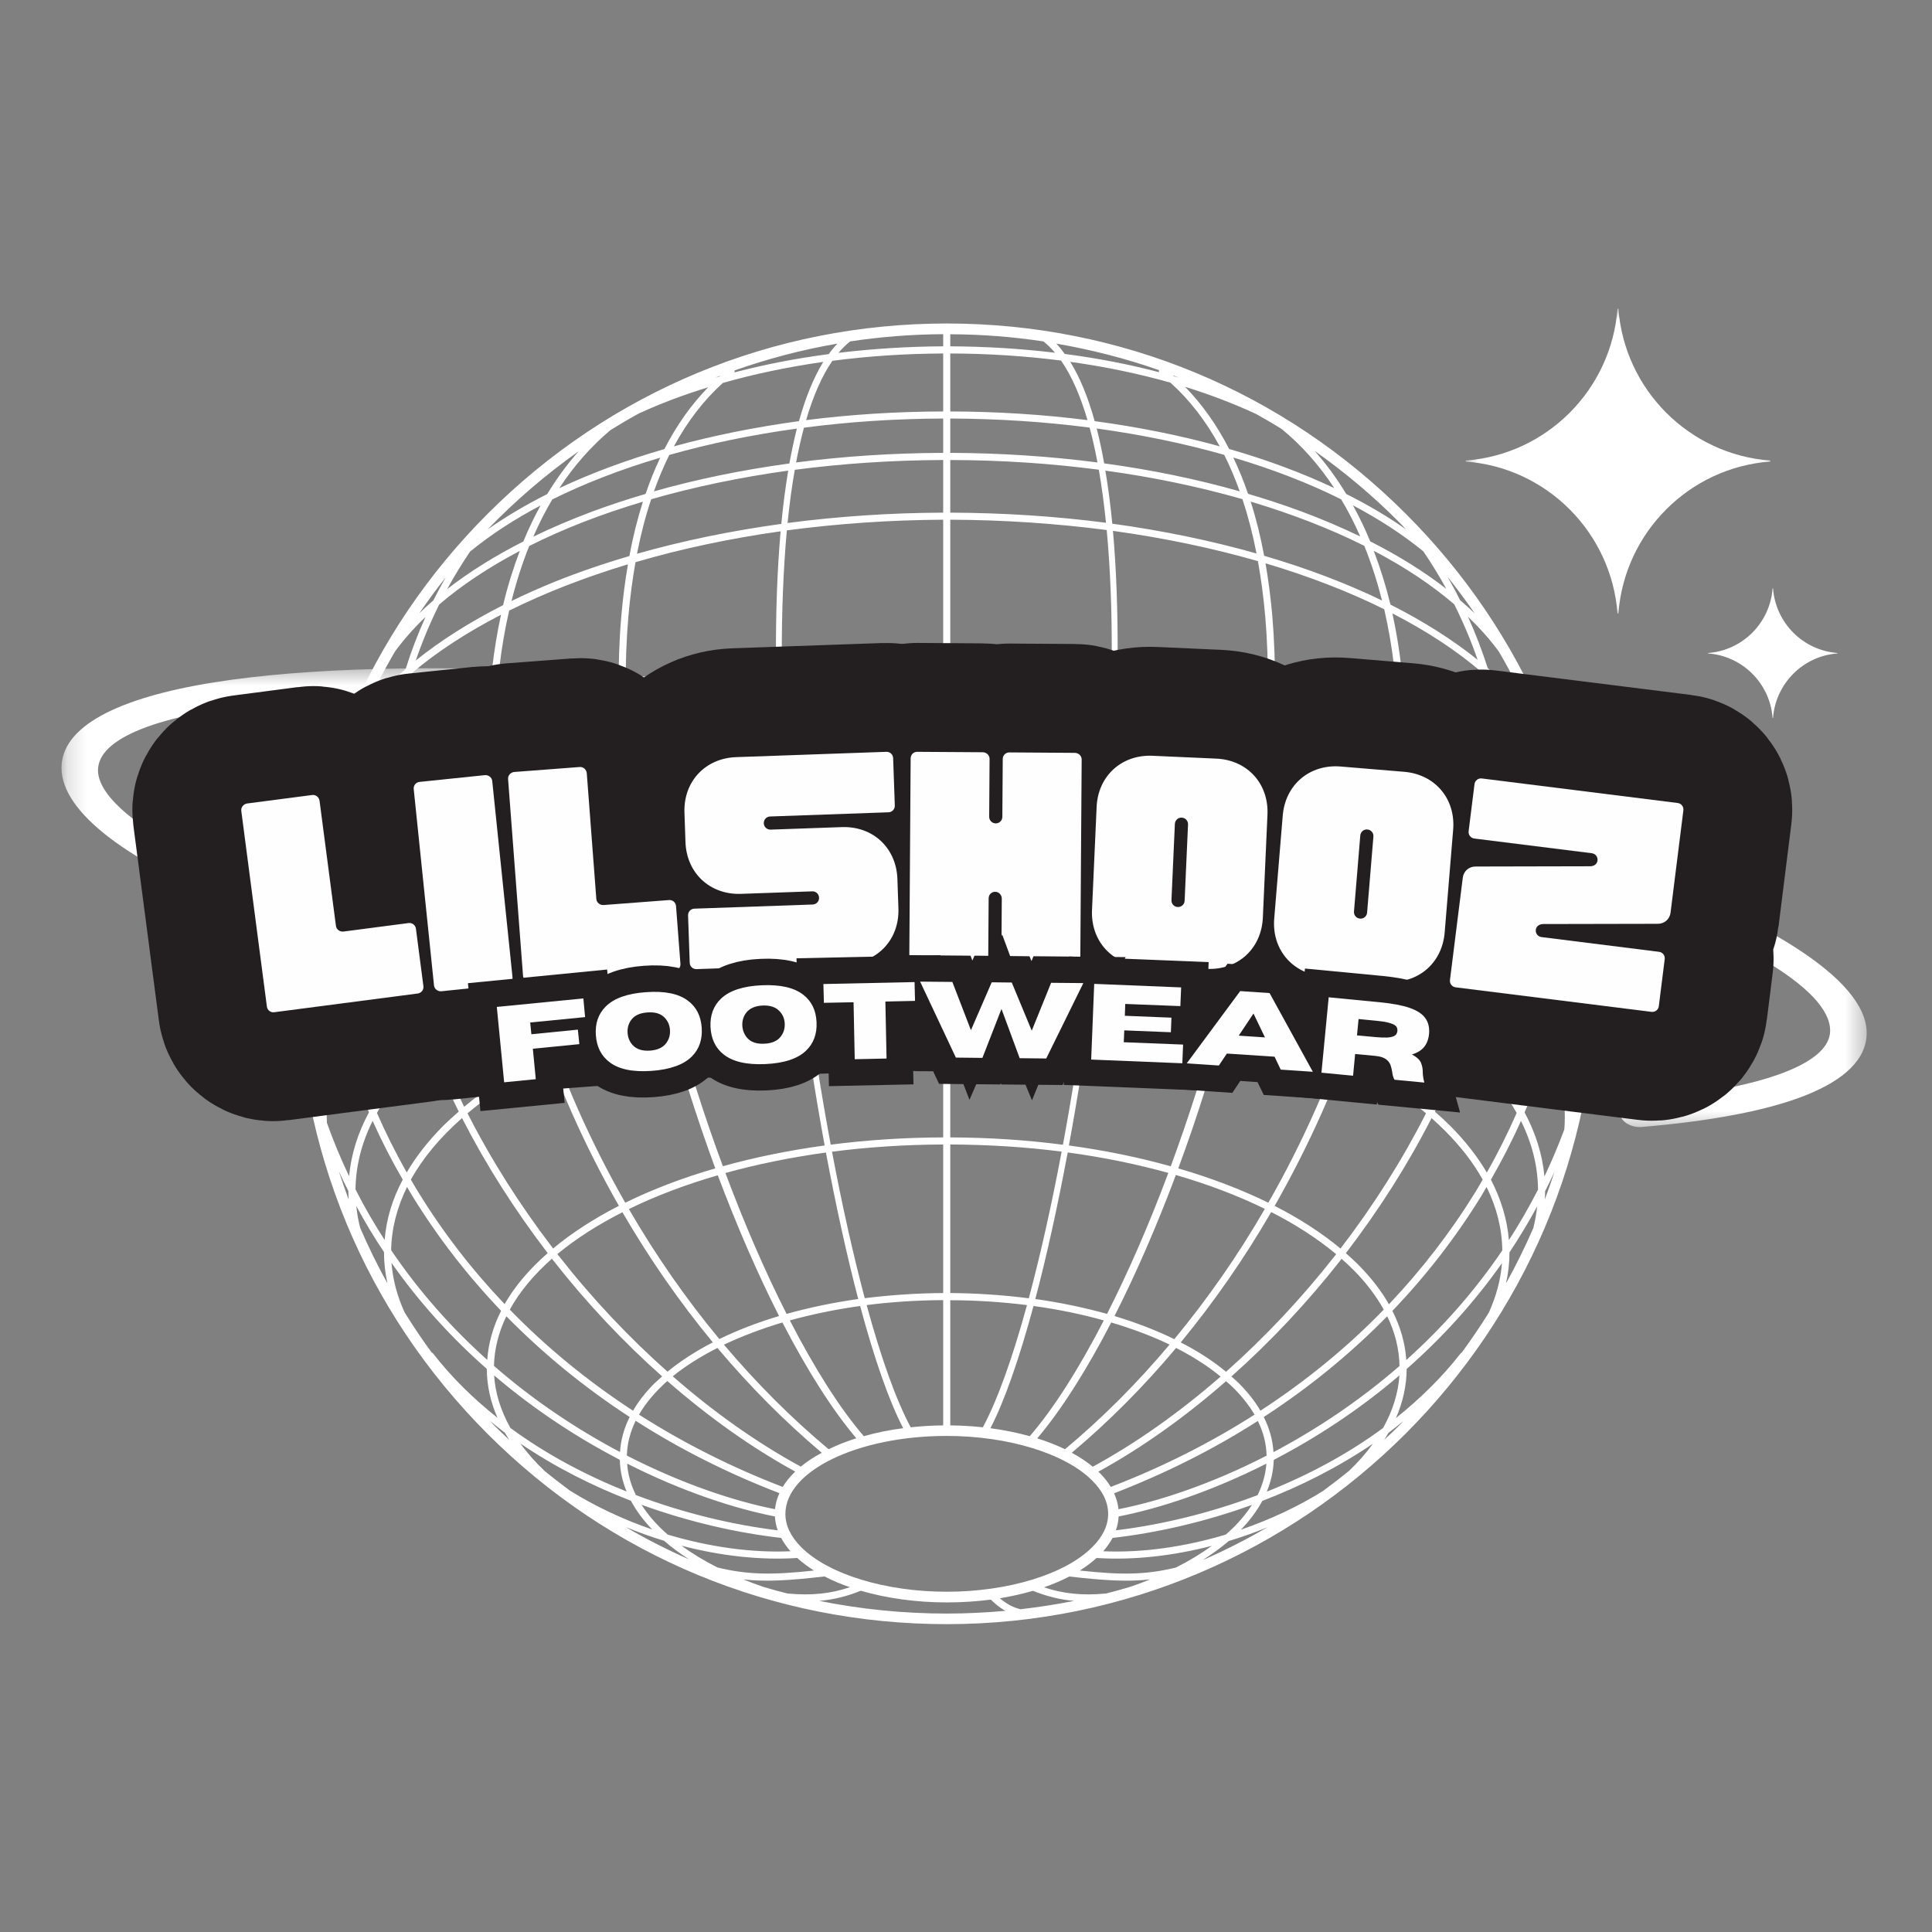 <svg width="100" height="100" viewBox="0 0 100 100" fill="none" xmlns="http://www.w3.org/2000/svg">
<rect x="0" y="0" width="100" height="100" fill="#808080" stroke="none"/>
<path d="M16.57 43.918C16.541 44.569 16.523 45.226 16.532 45.882C16.391 46.149 16.261 46.422 16.143 46.694C16.246 45.757 16.391 44.828 16.57 43.918ZM29.95 23.36C29.355 24.025 28.816 24.767 28.325 25.573C27.206 26.136 26.175 26.745 25.239 27.403C26.677 25.916 28.255 24.556 29.95 23.36ZM72.771 27.398C71.835 26.741 70.8 26.127 69.68 25.568C69.189 24.753 68.64 24.008 68.041 23.336C69.578 24.419 71.034 25.639 72.387 26.995C72.518 27.12 72.644 27.262 72.771 27.398ZM81.478 45.878C81.492 45.212 81.473 44.556 81.44 43.899C81.619 44.809 81.754 45.724 81.857 46.652C81.745 46.394 81.619 46.131 81.478 45.878ZM81.346 57.329C81.277 56.077 80.926 54.857 80.308 53.672C80.926 51.491 81.305 49.273 81.431 47.055C81.763 47.852 81.965 48.664 82.054 49.483C82.058 49.789 82.072 50.098 82.072 50.407C82.072 52.762 81.824 55.078 81.346 57.329ZM71.642 74.528C71.722 74.412 71.792 74.29 71.863 74.167C72.125 73.971 72.379 73.764 72.636 73.558C72.551 73.643 72.471 73.737 72.387 73.82C72.144 74.065 71.891 74.294 71.642 74.528ZM25.355 73.539C25.614 73.751 25.871 73.962 26.133 74.159C26.203 74.28 26.279 74.402 26.358 74.525C26.109 74.29 25.861 74.06 25.618 73.82C25.529 73.727 25.444 73.633 25.355 73.539ZM19.852 42.605C19.88 44.762 20.153 46.975 20.686 49.235C20.729 49.404 20.771 49.573 20.813 49.742C20.512 50.004 20.227 50.271 19.956 50.544C19.131 51.368 18.453 52.222 17.928 53.09C17.333 50.863 16.996 48.602 16.921 46.338C17.59 45.024 18.579 43.773 19.852 42.605ZM18.026 38.816C18.668 37.578 19.6 36.406 20.785 35.318C20.189 37.418 19.876 39.617 19.847 41.883C19.524 42.164 19.215 42.45 18.925 42.736C18.11 43.556 17.44 44.391 16.902 45.25C16.907 43.955 17.001 42.665 17.178 41.386C17.426 40.513 17.713 39.656 18.026 38.816ZM23.07 29.887C22.846 30.277 22.631 30.675 22.429 31.079C22.176 31.299 21.933 31.515 21.703 31.744C22.138 31.107 22.593 30.482 23.07 29.887ZM27.088 28.026C25.604 28.781 24.284 29.606 23.145 30.493C23.506 29.831 23.904 29.184 24.331 28.55C25.388 27.684 26.616 26.882 27.979 26.164C27.655 26.755 27.356 27.374 27.088 28.026ZM34.175 23.689C33.894 24.275 33.64 24.903 33.416 25.565C32.47 25.841 31.551 26.146 30.662 26.474C29.575 26.882 28.559 27.313 27.604 27.778C27.899 27.098 28.226 26.455 28.587 25.85C30.268 25.015 32.147 24.289 34.175 23.689ZM31.603 22.258C32.086 21.958 32.572 21.672 33.069 21.401C34.179 20.889 35.384 20.434 36.657 20.045C35.776 20.945 35.023 22.01 34.39 23.243C32.432 23.81 30.601 24.49 28.948 25.268C29.711 24.105 30.601 23.098 31.603 22.258ZM37.233 19.491C37.148 19.511 37.065 19.533 36.98 19.562C37.084 19.519 37.186 19.483 37.289 19.445C37.27 19.459 37.252 19.473 37.233 19.491ZM42.896 18.329C41.2 18.549 39.565 18.868 38.015 19.276C38.025 19.243 38.029 19.205 38.025 19.172C39.739 18.568 41.514 18.099 43.346 17.785C43.186 17.948 43.036 18.132 42.896 18.329ZM59.995 19.266C58.445 18.858 56.81 18.54 55.111 18.32C54.974 18.127 54.829 17.948 54.675 17.785C56.486 18.099 58.266 18.554 59.99 19.158C59.98 19.196 59.98 19.229 59.995 19.266ZM60.758 19.473C60.744 19.459 60.725 19.445 60.707 19.426C60.81 19.467 60.918 19.505 61.02 19.547C60.937 19.524 60.847 19.497 60.758 19.473ZM70.406 27.768C69.451 27.309 68.435 26.872 67.353 26.469C66.457 26.141 65.54 25.836 64.599 25.56C64.373 24.898 64.116 24.275 63.835 23.68C65.863 24.284 67.741 25.006 69.418 25.846C69.783 26.45 70.111 27.092 70.406 27.768ZM73.671 28.537C74.101 29.17 74.499 29.817 74.86 30.479C73.723 29.597 72.406 28.771 70.922 28.021C70.654 27.37 70.354 26.745 70.027 26.155C71.389 26.877 72.612 27.67 73.671 28.537ZM75.572 31.064C75.371 30.652 75.15 30.248 74.921 29.845C75.412 30.468 75.886 31.102 76.331 31.749C76.088 31.52 75.834 31.284 75.572 31.064ZM79.094 42.736C78.799 42.445 78.49 42.164 78.167 41.877C78.134 39.59 77.816 37.371 77.211 35.252C78.396 36.349 79.328 37.531 79.979 38.783C80.302 39.645 80.588 40.523 80.836 41.414C81.014 42.684 81.103 43.96 81.108 45.245C80.573 44.387 79.905 43.552 79.094 42.736ZM77.951 50.544C77.708 50.295 77.446 50.056 77.178 49.822C77.23 49.624 77.281 49.428 77.324 49.235C77.862 46.975 78.134 44.762 78.158 42.61C78.345 42.778 78.528 42.952 78.701 43.13C79.736 44.161 80.532 45.236 81.094 46.333C81.019 48.635 80.667 50.941 80.049 53.212C79.516 52.297 78.813 51.407 77.951 50.544ZM78.686 57.179C78.18 56.325 77.52 55.5 76.72 54.694C76.448 54.427 76.166 54.168 75.872 53.906C76.34 52.682 76.748 51.453 77.08 50.219C77.286 50.412 77.493 50.605 77.694 50.801C78.635 51.743 79.375 52.719 79.913 53.713C79.576 54.881 79.165 56.039 78.686 57.179ZM80.968 58.464C80.653 59.308 80.311 60.115 79.941 60.892C79.834 59.762 79.492 58.657 78.912 57.577C79.394 56.461 79.811 55.336 80.157 54.192C80.714 55.369 80.995 56.579 80.995 57.812C80.995 58.028 80.987 58.249 80.968 58.464ZM79.974 61.658C80.143 61.328 80.302 60.991 80.462 60.649C80.302 61.132 80.139 61.606 79.96 62.083C79.969 61.939 79.974 61.802 79.974 61.658ZM65.568 77.207C65.793 76.672 65.91 76.128 65.929 75.565C68.079 74.445 70.312 73.004 72.434 71.19C72.373 72.114 72.083 73.028 71.587 73.914C69.722 75.288 67.662 76.377 65.568 77.207ZM62.361 80.704C62.331 80.714 62.303 80.728 62.276 80.733C62.758 80.423 63.203 80.105 63.601 79.762C64.28 79.56 64.955 79.317 65.61 79.05C64.556 79.659 63.474 80.213 62.361 80.704ZM34.371 79.748C34.755 80.086 35.186 80.404 35.655 80.704C35.646 80.704 35.636 80.7 35.627 80.695C34.521 80.208 33.435 79.654 32.385 79.04C33.032 79.307 33.697 79.546 34.371 79.748ZM25.576 71.19C27.698 73.001 29.931 74.44 32.081 75.561C32.095 76.118 32.213 76.667 32.432 77.201C30.344 76.367 28.283 75.284 26.418 73.91C25.923 73.023 25.632 72.109 25.576 71.19ZM18.031 61.642C18.031 61.788 18.04 61.929 18.045 62.079C17.862 61.592 17.694 61.104 17.534 60.611C17.694 60.963 17.857 61.31 18.031 61.642ZM22.138 53.901C21.843 54.163 21.558 54.422 21.29 54.694C20.485 55.496 19.833 56.325 19.328 57.169C18.831 55.992 18.41 54.797 18.064 53.587C18.743 52.372 19.708 51.219 20.915 50.14C21.248 51.398 21.66 52.654 22.138 53.901ZM26.128 46.689C26.39 48.006 26.71 49.334 27.083 50.657C25.319 51.542 23.754 52.545 22.438 53.648C21.96 52.391 21.552 51.13 21.224 49.874C22.587 48.706 24.237 47.642 26.128 46.689ZM25.932 31.819C25.548 33.593 25.319 35.505 25.276 37.554C25.267 37.812 25.272 38.071 25.272 38.328C23.356 39.284 21.656 40.367 20.227 41.559C20.288 39.234 20.649 36.987 21.314 34.844C22.611 33.742 24.166 32.73 25.932 31.819ZM26.04 31.322C24.32 32.195 22.803 33.155 21.52 34.188C21.861 33.199 22.264 32.232 22.733 31.289C23.914 30.277 25.319 29.349 26.906 28.514C26.569 29.399 26.274 30.338 26.04 31.322ZM32.578 28.781C31.233 29.175 29.941 29.62 28.723 30.107C27.941 30.427 27.191 30.76 26.475 31.107C26.727 30.107 27.033 29.151 27.392 28.26C29.155 27.374 31.135 26.605 33.276 25.968C32.999 26.844 32.76 27.782 32.578 28.781ZM40.797 24.359C40.652 25.24 40.531 26.164 40.441 27.116C37.832 27.477 35.323 27.993 32.971 28.663C33.168 27.655 33.411 26.717 33.706 25.841C35.917 25.204 38.296 24.706 40.797 24.359ZM41.246 22.183C41.102 22.755 40.975 23.355 40.858 23.989C38.418 24.322 36.063 24.805 33.847 25.433C34.085 24.767 34.349 24.138 34.642 23.548C36.709 22.961 38.928 22.502 41.246 22.183ZM48.819 21.297C46.39 21.302 44.005 21.456 41.724 21.746C42.085 20.505 42.54 19.459 43.083 18.676C44.942 18.431 46.862 18.306 48.819 18.296V21.297ZM56.29 21.746C54.005 21.456 51.62 21.302 49.186 21.297V18.296C51.153 18.301 53.072 18.427 54.918 18.662C55.47 19.45 55.92 20.495 56.29 21.746ZM57.151 23.984C57.04 23.355 56.913 22.751 56.764 22.178C59.086 22.498 61.301 22.956 63.366 23.543C63.661 24.134 63.929 24.767 64.168 25.433C61.947 24.799 59.596 24.317 57.151 23.984ZM65.038 28.649C62.706 27.988 60.2 27.467 57.573 27.106C57.479 26.155 57.363 25.235 57.213 24.359C59.718 24.701 62.098 25.204 64.309 25.836C64.599 26.712 64.842 27.646 65.038 28.649ZM71.535 31.083C69.694 30.192 67.648 29.415 65.433 28.767C65.245 27.768 65.016 26.839 64.734 25.962C66.879 26.605 68.855 27.37 70.616 28.252C70.977 29.142 71.281 30.09 71.535 31.083ZM71.971 31.294C71.731 30.314 71.441 29.385 71.104 28.509C72.691 29.338 74.093 30.267 75.272 31.28C75.736 32.209 76.144 33.169 76.48 34.15C75.188 33.114 73.671 32.152 71.971 31.294ZM72.743 38.324C72.743 38.071 72.743 37.812 72.738 37.554C72.691 35.481 72.462 33.541 72.069 31.749C73.83 32.654 75.385 33.672 76.677 34.778C77.352 36.944 77.727 39.209 77.788 41.554C76.354 40.367 74.659 39.284 72.743 38.324ZM70.925 50.657C71.3 49.348 71.615 48.039 71.872 46.741C73.769 47.702 75.412 48.775 76.767 49.948C76.444 51.181 76.045 52.424 75.577 53.653C74.256 52.545 72.691 51.547 70.925 50.657ZM73.985 57.291C72.757 56.265 71.305 55.331 69.666 54.506C70.097 53.347 70.481 52.184 70.823 51.013C72.584 51.903 74.134 52.906 75.437 54.014C75.006 55.116 74.523 56.208 73.985 57.291ZM76.958 60.691C76.475 59.866 75.843 59.059 75.062 58.271C74.813 58.023 74.542 57.779 74.27 57.54C74.813 56.461 75.296 55.369 75.732 54.272C75.98 54.496 76.228 54.722 76.458 54.951C77.314 55.814 77.993 56.695 78.504 57.605C78.045 58.646 77.534 59.679 76.958 60.691ZM57.892 78.116C57.863 77.84 57.788 77.562 57.667 77.291C60.327 76.264 62.814 75.012 65.104 73.549C65.394 74.131 65.545 74.731 65.559 75.344C62.684 76.821 59.966 77.713 57.892 78.116ZM57.756 79.209C57.84 78.979 57.887 78.736 57.901 78.491C59.966 78.088 62.67 77.215 65.549 75.757C65.507 76.311 65.353 76.859 65.091 77.389C62.566 78.342 60.027 78.937 57.756 79.209ZM55.892 81.291C56.215 81.089 56.505 80.869 56.759 80.64C58.651 80.765 60.702 80.536 62.725 80.011C62.173 80.414 61.545 80.794 60.866 81.136C59.301 81.516 58.042 81.525 55.892 81.291ZM44.553 82.337C45.879 82.721 47.406 82.941 49.003 82.941C49.794 82.941 50.557 82.889 51.283 82.796C51.527 83.035 51.78 83.233 52.037 83.377C51.035 83.467 50.024 83.518 49.003 83.518C46.763 83.518 44.558 83.294 42.408 82.862C43.158 82.796 43.851 82.622 44.553 82.337ZM41.265 80.64C41.519 80.869 41.809 81.089 42.132 81.291C39.968 81.525 38.708 81.516 37.134 81.131C36.455 80.789 35.832 80.414 35.28 80.006C37.308 80.536 39.369 80.765 41.265 80.64ZM40.109 78.491C40.123 78.731 40.17 78.974 40.255 79.209C37.982 78.932 35.439 78.342 32.914 77.385C32.652 76.854 32.498 76.311 32.461 75.757C35.337 77.212 38.039 78.088 40.109 78.491ZM32.901 73.539C35.196 75.012 37.683 76.264 40.343 77.286C40.217 77.559 40.142 77.835 40.114 78.116C38.039 77.708 35.327 76.818 32.447 75.341C32.461 74.721 32.619 74.121 32.901 73.539ZM20.846 61.057C20.307 62.069 19.993 63.111 19.909 64.18C19.37 63.345 18.864 62.482 18.401 61.564C18.415 60.344 18.719 59.158 19.286 58.018C19.75 59.049 20.269 60.063 20.846 61.057ZM23.744 57.535C23.464 57.779 23.197 58.023 22.943 58.271C22.167 59.054 21.533 59.861 21.052 60.686C20.481 59.674 19.965 58.646 19.51 57.605C20.166 56.428 21.103 55.312 22.278 54.272C22.714 55.364 23.202 56.457 23.744 57.535ZM28.349 54.501C26.705 55.326 25.253 56.26 24.025 57.287C23.487 56.208 23.004 55.111 22.573 54.014C23.862 52.925 25.416 51.922 27.191 51.026C27.533 52.189 27.917 53.352 28.349 54.501ZM33.566 48.565C33.819 49.751 34.104 50.952 34.423 52.156C32.334 52.762 30.409 53.493 28.676 54.337C28.25 53.184 27.866 52.026 27.524 50.863C29.332 49.981 31.365 49.207 33.566 48.565ZM32.741 44.129C32.947 45.46 33.191 46.816 33.482 48.19C31.285 48.827 29.247 49.596 27.422 50.492C27.047 49.166 26.727 47.838 26.465 46.52C28.349 45.601 30.456 44.795 32.741 44.129ZM32.034 36.302C32.081 38.647 32.301 41.147 32.685 43.748C30.405 44.41 28.292 45.207 26.39 46.135C25.913 43.622 25.661 41.147 25.632 38.769C27.547 37.821 29.697 36.996 32.034 36.302ZM32.161 31.871C32.053 33.095 32.011 34.384 32.02 35.721C29.716 36.396 27.571 37.212 25.637 38.145C25.637 37.953 25.637 37.757 25.642 37.564C25.689 35.431 25.932 33.433 26.354 31.604C28.203 30.689 30.264 29.883 32.503 29.208C32.357 30.057 32.241 30.939 32.161 31.871ZM40.164 34.014C37.429 34.384 34.821 34.924 32.385 35.613C32.376 34.342 32.423 33.1 32.526 31.899C32.611 30.919 32.737 29.981 32.892 29.1C35.238 28.41 37.763 27.872 40.404 27.5C40.221 29.602 40.151 31.834 40.164 34.014ZM48.819 26.9V33.433C45.954 33.442 43.153 33.629 40.465 33.976C40.46 31.65 40.545 29.451 40.727 27.453C43.33 27.106 46.043 26.915 48.819 26.9ZM48.819 23.81V26.535C46.089 26.544 43.382 26.728 40.764 27.07C40.863 26.103 40.984 25.174 41.139 24.317C43.598 23.994 46.174 23.82 48.819 23.81ZM48.819 23.44C46.216 23.449 43.669 23.617 41.205 23.937C41.326 23.303 41.462 22.699 41.612 22.137C43.931 21.831 46.347 21.672 48.819 21.663V23.44ZM49.186 23.44V21.663C51.663 21.672 54.079 21.831 56.398 22.132C56.552 22.694 56.684 23.3 56.806 23.937C54.342 23.617 51.789 23.449 49.186 23.44ZM49.186 26.535V23.81C51.836 23.815 54.412 23.989 56.875 24.312C57.026 25.174 57.148 26.094 57.245 27.059C54.664 26.723 51.957 26.544 49.186 26.535ZM57.545 33.976C54.862 33.625 52.056 33.437 49.186 33.433V26.9C51.976 26.91 54.689 27.098 57.283 27.434C57.471 29.437 57.554 31.645 57.545 33.976ZM65.488 31.899C65.592 33.1 65.634 34.342 65.624 35.613C63.194 34.924 60.584 34.384 57.849 34.014C57.859 31.824 57.794 29.587 57.606 27.477C60.258 27.844 62.772 28.373 65.109 29.043C65.273 29.949 65.4 30.901 65.488 31.899ZM65.99 35.721C66.004 34.384 65.957 33.095 65.854 31.871C65.769 30.923 65.653 30.024 65.502 29.156C67.741 29.822 69.802 30.619 71.647 31.534C72.073 33.386 72.322 35.401 72.373 37.564C72.379 37.757 72.373 37.953 72.379 38.145C70.444 37.208 68.298 36.396 65.99 35.721ZM65.32 43.782C65.714 41.16 65.933 38.647 65.98 36.283C68.303 36.972 70.453 37.803 72.379 38.76C72.354 41.152 72.092 43.651 71.615 46.182C69.718 45.25 67.601 44.448 65.32 43.782ZM64.528 48.194C64.819 46.83 65.058 45.489 65.264 44.17C65.54 44.25 65.821 44.326 66.098 44.41C68.074 45.033 69.89 45.757 71.535 46.567C71.278 47.871 70.963 49.183 70.594 50.492C68.762 49.601 66.73 48.827 64.528 48.194ZM63.592 52.156C63.91 50.947 64.196 49.742 64.448 48.551C66.645 49.183 68.673 49.957 70.491 50.848C70.149 52.016 69.765 53.184 69.338 54.342C67.605 53.498 65.676 52.762 63.592 52.156ZM68.093 57.417C67.353 59.087 66.537 60.7 65.648 62.253C64.243 61.564 62.678 60.967 60.987 60.476C61.489 59.12 61.967 57.723 62.411 56.298C62.805 55.027 63.17 53.765 63.503 52.517C65.573 53.113 67.489 53.84 69.211 54.684C68.861 55.603 68.496 56.518 68.093 57.417ZM69.385 64.626C68.411 63.814 67.263 63.073 65.976 62.416C66.865 60.859 67.685 59.242 68.43 57.568C68.828 56.668 69.198 55.763 69.54 54.848C71.165 55.673 72.603 56.602 73.811 57.624C72.589 60.03 71.104 62.38 69.385 64.626ZM70.298 65.456C70.097 65.254 69.882 65.056 69.661 64.864C71.38 62.623 72.87 60.278 74.096 57.872C74.341 58.093 74.579 58.309 74.799 58.534C75.619 59.355 76.265 60.194 76.743 61.057C76.616 61.278 76.491 61.498 76.359 61.713C75.07 63.8 73.572 65.737 71.891 67.509C71.488 66.801 70.958 66.121 70.298 65.456ZM64.135 71.607C64.009 71.486 63.873 71.364 63.737 71.246C65.747 69.46 67.648 67.439 69.366 65.254C69.39 65.221 69.413 65.183 69.437 65.155C69.647 65.338 69.849 65.525 70.036 65.713C70.706 66.384 71.231 67.078 71.623 67.786C69.727 69.741 67.586 71.491 65.24 73.018C64.959 72.536 64.589 72.067 64.135 71.607ZM56.927 76.245C56.899 76.217 56.875 76.198 56.847 76.175C59.1 74.941 61.334 73.348 63.46 71.491C63.606 71.612 63.746 71.739 63.877 71.871C64.313 72.311 64.665 72.761 64.936 73.221C62.64 74.688 60.154 75.941 57.493 76.963C57.344 76.714 57.156 76.475 56.927 76.245ZM34.54 71.481C36.671 73.343 38.909 74.936 41.163 76.17C41.135 76.198 41.106 76.217 41.083 76.245C40.854 76.475 40.666 76.714 40.512 76.963C37.851 75.941 35.368 74.684 33.074 73.221C33.43 72.607 33.927 72.025 34.54 71.481ZM28.568 65.15C28.597 65.183 28.62 65.221 28.648 65.254C30.362 67.439 32.263 69.46 34.273 71.242C34.137 71.364 34.002 71.486 33.87 71.607C33.416 72.062 33.046 72.536 32.765 73.018C30.423 71.491 28.283 69.736 26.387 67.786C26.897 66.858 27.637 65.971 28.568 65.15ZM28.349 64.86C28.128 65.053 27.913 65.254 27.712 65.456C27.047 66.117 26.522 66.801 26.119 67.5C24.433 65.732 22.94 63.8 21.656 61.713C21.52 61.498 21.398 61.278 21.267 61.057C21.889 59.931 22.785 58.867 23.914 57.872C25.145 60.274 26.63 62.618 28.349 64.86ZM29.585 57.568C30.325 59.238 31.145 60.856 32.034 62.413C30.746 63.073 29.599 63.814 28.629 64.621C26.911 62.38 25.421 60.03 24.199 57.624C25.397 56.616 26.835 55.687 28.474 54.862C28.821 55.772 29.191 56.673 29.585 57.568ZM35.603 56.298C36.049 57.723 36.526 59.12 37.023 60.476C35.332 60.963 33.767 61.564 32.362 62.253C31.477 60.7 30.657 59.087 29.917 57.417C29.52 56.522 29.155 55.612 28.808 54.694C30.516 53.864 32.432 53.132 34.517 52.531C34.849 53.774 35.205 55.036 35.603 56.298ZM41.406 51.092C41.776 53.929 42.207 56.695 42.684 59.289C40.835 59.542 39.069 59.903 37.416 60.363C36.483 57.849 35.627 55.172 34.896 52.424C36.924 51.852 39.107 51.407 41.406 51.092ZM40.928 47.031C41.055 48.265 41.2 49.502 41.354 50.721C39.055 51.032 36.853 51.476 34.797 52.054C34.484 50.867 34.198 49.667 33.941 48.461C36.113 47.852 38.461 47.364 40.928 47.031ZM40.517 42.502C40.581 43.36 40.647 44.148 40.713 44.842C40.764 45.446 40.826 46.055 40.89 46.661C38.418 46.989 36.057 47.472 33.856 48.086C33.571 46.731 33.317 45.376 33.112 44.021C35.415 43.368 37.903 42.858 40.517 42.502ZM40.493 42.136C37.879 42.483 35.384 42.99 33.055 43.646C32.671 41.114 32.437 38.605 32.395 36.194C34.807 35.5 37.416 34.952 40.17 34.577C40.192 37.302 40.333 39.937 40.493 42.136ZM48.819 41.577C46.067 41.582 43.373 41.761 40.788 42.094C40.6 39.501 40.488 36.955 40.47 34.535C43.134 34.178 45.935 33.995 48.819 33.986V41.577ZM57.222 42.108C54.642 41.77 51.943 41.587 49.186 41.577V33.986C52.056 33.99 54.862 34.178 57.545 34.53C57.526 36.955 57.413 39.505 57.222 42.108ZM57.523 42.145C57.681 39.942 57.816 37.306 57.846 34.568C60.581 34.938 63.189 35.481 65.62 36.181C65.573 38.6 65.339 41.127 64.955 43.674C62.632 43.013 60.135 42.497 57.523 42.145ZM57.123 46.661C57.184 46.055 57.245 45.446 57.302 44.842C57.363 44.153 57.429 43.374 57.493 42.52C60.074 42.872 62.562 43.393 64.898 44.063C64.688 45.404 64.439 46.746 64.154 48.086C61.953 47.472 59.593 46.989 57.123 46.661ZM56.656 50.721C56.81 49.497 56.955 48.265 57.087 47.022C59.541 47.355 61.892 47.829 64.078 48.443C63.816 49.657 63.531 50.863 63.217 52.054C61.156 51.476 58.96 51.032 56.656 50.721ZM55.326 59.289C55.803 56.692 56.239 53.925 56.609 51.087C58.895 51.398 61.081 51.837 63.123 52.41C62.388 55.163 61.526 57.849 60.598 60.368C58.945 59.903 57.175 59.542 55.326 59.289ZM57.302 68.007C56.135 67.683 54.89 67.42 53.588 67.237C54.178 65.004 54.744 62.43 55.265 59.65C57.09 59.898 58.837 60.255 60.473 60.71C59.475 63.383 58.393 65.853 57.302 68.007ZM60.782 69.314C59.841 68.854 58.806 68.457 57.686 68.118C58.791 65.943 59.869 63.472 60.862 60.818C62.533 61.3 64.083 61.892 65.469 62.571C64.075 64.982 62.5 67.237 60.782 69.314ZM61.114 69.483C62.828 67.406 64.401 65.146 65.797 62.736C67.072 63.383 68.201 64.119 69.161 64.916C69.132 64.954 69.104 64.987 69.076 65.023C67.362 67.209 65.46 69.225 63.46 71.003C62.786 70.444 61.999 69.934 61.114 69.483ZM57.517 68.451C58.608 68.776 59.624 69.155 60.538 69.595C58.867 71.584 57.054 73.403 55.124 75.012C54.684 74.801 54.201 74.608 53.687 74.449C54.937 72.977 56.243 70.913 57.517 68.451ZM53.494 67.598C54.768 67.771 55.991 68.025 57.134 68.344C55.836 70.862 54.524 72.921 53.301 74.337C52.66 74.159 51.976 74.018 51.264 73.924C52 72.503 52.759 70.314 53.494 67.598ZM49.186 67.299C50.549 67.302 51.879 67.392 53.157 67.551C52.412 70.271 51.634 72.461 50.872 73.877C50.328 73.817 49.762 73.784 49.186 73.778V67.299ZM47.138 73.877C46.376 72.461 45.598 70.271 44.858 67.551C46.122 67.387 47.453 67.302 48.819 67.294V73.778C48.248 73.784 47.682 73.817 47.138 73.877ZM44.712 74.337C43.49 72.921 42.179 70.862 40.882 68.344C42.019 68.03 43.238 67.776 44.521 67.598C45.251 70.317 46.01 72.503 46.749 73.924C46.034 74.013 45.35 74.153 44.712 74.337ZM42.891 75.012C40.961 73.403 39.148 71.584 37.471 69.6C38.39 69.165 39.402 68.78 40.498 68.451C41.771 70.913 43.078 72.977 44.324 74.445C43.809 74.608 43.327 74.796 42.891 75.012ZM36.896 69.479C36.016 69.934 35.224 70.444 34.55 70.998C32.55 69.221 30.648 67.209 28.938 65.023C28.906 64.987 28.877 64.949 28.849 64.911C29.801 64.124 30.933 63.397 32.217 62.745C33.613 65.15 35.182 67.406 36.896 69.479ZM40.324 68.118C39.209 68.451 38.169 68.851 37.233 69.31C35.514 67.237 33.946 64.987 32.55 62.581C33.927 61.906 35.477 61.319 37.153 60.832C38.147 63.477 39.223 65.948 40.324 68.118ZM44.422 67.237C43.12 67.42 41.879 67.683 40.713 68.007C39.621 65.853 38.544 63.383 37.547 60.715C39.171 60.264 40.914 59.908 42.75 59.655C43.27 62.43 43.837 65.004 44.422 67.237ZM48.819 59.238V66.927C47.425 66.938 46.067 67.031 44.759 67.195C44.165 64.963 43.589 62.389 43.064 59.613C44.905 59.373 46.834 59.247 48.819 59.238ZM48.819 50.586V58.872C46.82 58.877 44.867 59.007 42.998 59.247C42.511 56.649 42.076 53.878 41.706 51.05C43.981 50.754 46.366 50.596 48.819 50.586ZM48.819 46.492V50.219C46.361 50.224 43.964 50.384 41.659 50.679C41.5 49.461 41.354 48.227 41.224 46.984C43.655 46.675 46.197 46.501 48.819 46.492ZM48.819 46.126C46.202 46.131 43.639 46.3 41.186 46.619C41.045 45.231 40.918 43.839 40.816 42.464C43.373 42.131 46.056 41.953 48.819 41.943V46.126ZM49.186 46.126V41.948C51.91 41.957 54.6 42.145 57.194 42.483C57.096 43.852 56.969 45.236 56.825 46.619C54.369 46.3 51.808 46.131 49.186 46.126ZM49.186 50.219V46.492C51.799 46.501 54.347 46.666 56.791 46.98C56.66 48.223 56.515 49.461 56.356 50.684C54.051 50.384 51.648 50.224 49.186 50.219ZM49.186 58.872V50.586C51.63 50.591 54.019 50.75 56.309 51.045C55.939 53.878 55.498 56.649 55.017 59.252C53.143 59.007 51.185 58.877 49.186 58.872ZM49.186 59.238C51.167 59.247 53.096 59.368 54.951 59.608C54.426 62.389 53.85 64.963 53.251 67.2C51.943 67.031 50.58 66.938 49.186 66.927V59.238ZM41.448 75.912C39.2 74.688 36.952 73.103 34.821 71.237C35.477 70.708 36.254 70.215 37.134 69.769C38.806 71.758 40.614 73.572 42.535 75.195C42.132 75.41 41.767 75.65 41.448 75.912ZM55.475 75.195C57.4 73.577 59.207 71.758 60.876 69.769C61.746 70.215 62.519 70.708 63.18 71.251C61.048 73.108 58.81 74.693 56.562 75.917C56.243 75.655 55.883 75.415 55.475 75.195ZM52.82 83.294C52.45 83.209 52.094 83.016 51.752 82.726C52.356 82.627 52.928 82.496 53.466 82.341C54.168 82.622 54.857 82.796 55.597 82.862C54.684 83.044 53.751 83.185 52.82 83.294ZM56.533 80.081C55.138 81.483 52.178 82.388 49.003 82.388C45.827 82.388 42.872 81.483 41.472 80.081C40.928 79.537 40.652 78.956 40.652 78.361C40.652 76.132 44.398 74.323 49.003 74.323C52.178 74.323 55.138 75.233 56.533 76.634C57.082 77.179 57.358 77.76 57.358 78.361C57.358 78.956 57.082 79.537 56.533 80.081ZM20.246 64.709C20.265 63.584 20.55 62.491 21.07 61.437C21.16 61.596 21.248 61.751 21.347 61.91C22.662 64.048 24.204 66.032 25.937 67.847C25.52 68.672 25.281 69.521 25.22 70.388C23.426 68.78 21.726 66.9 20.246 64.709ZM25.567 70.698C25.59 69.812 25.81 68.953 26.208 68.129C28.115 70.069 30.25 71.819 32.592 73.343C32.296 73.933 32.133 74.539 32.091 75.157C29.927 74.013 27.688 72.546 25.567 70.698ZM34.132 79.031C33.758 78.659 33.453 78.276 33.205 77.887C35.702 78.791 38.202 79.35 40.432 79.602C40.559 79.841 40.718 80.067 40.914 80.293C38.891 80.381 36.69 80.067 34.559 79.43C34.413 79.298 34.264 79.166 34.132 79.031ZM39.519 82.139C39.163 82.018 38.812 81.886 38.475 81.751C39.65 81.881 40.863 81.806 42.68 81.596C43.083 81.806 43.518 81.994 43.992 82.153C42.993 82.492 41.996 82.594 40.779 82.481C40.774 82.481 40.764 82.481 40.764 82.481C40.347 82.379 39.93 82.261 39.519 82.139ZM58.486 82.139C58.075 82.261 57.662 82.374 57.245 82.481C57.241 82.481 57.241 82.481 57.236 82.481C56.019 82.594 55.031 82.492 54.038 82.159C54.51 81.994 54.951 81.806 55.349 81.6C57.151 81.806 58.36 81.881 59.532 81.751C59.193 81.886 58.843 82.018 58.486 82.139ZM63.446 79.43C61.315 80.067 59.119 80.381 57.104 80.293C57.297 80.067 57.457 79.841 57.587 79.602C59.808 79.35 62.309 78.796 64.804 77.891C64.552 78.276 64.247 78.659 63.877 79.031C63.741 79.166 63.592 79.298 63.446 79.43ZM65.915 75.162C65.877 74.539 65.709 73.938 65.413 73.343C67.76 71.819 69.895 70.074 71.802 68.129C72.209 68.963 72.42 69.826 72.439 70.703C70.317 72.546 68.079 74.018 65.915 75.162ZM72.79 70.394C72.729 69.526 72.49 68.677 72.069 67.851C73.811 66.032 75.352 64.048 76.668 61.91C76.762 61.751 76.85 61.596 76.944 61.437C77.469 62.501 77.745 63.598 77.759 64.719C76.279 66.905 74.584 68.785 72.79 70.394ZM78.101 64.189C78.012 63.12 77.698 62.079 77.17 61.061C77.741 60.063 78.265 59.049 78.724 58.018C79.3 59.176 79.596 60.358 79.609 61.573C79.141 62.487 78.635 63.359 78.101 64.189ZM76.869 49.544C75.483 48.367 73.825 47.298 71.957 46.352C72.439 43.828 72.705 41.334 72.738 38.937C74.681 39.927 76.383 41.053 77.797 42.285C77.797 44.514 77.526 46.807 76.968 49.15C76.939 49.282 76.902 49.414 76.869 49.544ZM60.581 19.806C61.578 20.701 62.425 21.803 63.133 23.102C61.1 22.54 58.927 22.104 56.66 21.798C56.328 20.602 55.911 19.557 55.395 18.728C57.208 18.981 58.945 19.342 60.581 19.806ZM37.416 19.82C39.05 19.356 40.797 18.99 42.615 18.731C42.099 19.562 41.687 20.608 41.354 21.798C39.088 22.108 36.915 22.544 34.882 23.102C35.58 21.817 36.422 20.715 37.416 19.82ZM21.042 49.15C20.49 46.807 20.218 44.509 20.213 42.282C21.613 41.067 23.313 39.946 25.272 38.952C25.309 41.329 25.571 43.795 26.048 46.3C24.176 47.242 22.518 48.301 21.127 49.475C21.099 49.367 21.07 49.259 21.042 49.15ZM16.911 57.812C16.911 56.522 17.225 55.265 17.82 54.066C18.171 55.248 18.602 56.419 19.099 57.572C18.518 58.646 18.176 59.754 18.069 60.879C17.647 59.997 17.263 59.078 16.921 58.117C16.916 58.018 16.911 57.915 16.911 57.812ZM18.644 63.556C18.546 63.181 18.48 62.805 18.442 62.426C18.892 63.256 19.37 64.053 19.876 64.808C19.876 64.813 19.876 64.817 19.876 64.822C19.876 65.362 19.937 65.896 20.054 66.426C19.534 65.492 19.066 64.536 18.644 63.556ZM22.419 70.06C22.396 70.036 22.372 70.017 22.344 70.008C21.848 69.333 21.384 68.639 20.944 67.931C20.559 67.092 20.33 66.233 20.265 65.367C21.745 67.476 23.426 69.295 25.196 70.852C25.201 71.711 25.388 72.56 25.749 73.385C24.522 72.409 23.388 71.307 22.419 70.06ZM28.189 76.137C27.707 75.677 27.285 75.204 26.934 74.716C28.737 75.941 30.685 76.92 32.657 77.68C32.928 78.191 33.295 78.684 33.758 79.166C32.249 78.646 30.803 77.967 29.495 77.151C29.056 76.821 28.62 76.49 28.189 76.137ZM69.821 76.137C69.38 76.493 68.931 76.84 68.477 77.174C67.174 77.989 65.728 78.659 64.229 79.176C64.688 78.703 65.058 78.201 65.339 77.685C67.31 76.93 69.258 75.95 71.062 74.726C70.715 75.209 70.298 75.683 69.821 76.137ZM75.661 70.008C75.638 70.017 75.614 70.036 75.595 70.06C74.621 71.312 73.483 72.414 72.256 73.395C72.617 72.564 72.804 71.715 72.809 70.857C74.579 69.3 76.26 67.481 77.741 65.381C77.675 66.247 77.441 67.101 77.062 67.941C76.621 68.644 76.157 69.333 75.661 70.008ZM77.951 66.426C78.068 65.9 78.13 65.362 78.13 64.822C78.635 64.062 79.113 63.275 79.563 62.441C79.525 62.815 79.459 63.185 79.366 63.56C78.939 64.536 78.471 65.497 77.951 66.426ZM79.197 36.875C78.583 36.077 77.844 35.313 77.005 34.582C76.715 33.676 76.373 32.785 75.98 31.918C76.584 32.499 77.123 33.1 77.581 33.728C78.18 34.745 78.715 35.8 79.197 36.875ZM69.062 25.264C67.404 24.48 65.577 23.801 63.62 23.239C62.983 22 62.224 20.931 61.339 20.021C62.64 20.425 63.873 20.898 65.016 21.428C65.46 21.677 65.901 21.93 66.336 22.203C67.367 23.046 68.28 24.072 69.062 25.264ZM54.01 17.672C54.22 17.841 54.416 18.033 54.609 18.258C52.853 18.047 51.04 17.935 49.186 17.926V17.301C50.815 17.306 52.426 17.433 54.01 17.672ZM48.819 17.297V17.926C46.975 17.935 45.157 18.052 43.401 18.263C43.589 18.038 43.79 17.841 44.001 17.672C45.574 17.433 47.185 17.306 48.819 17.297ZM20.452 33.709C20.906 33.095 21.431 32.499 22.026 31.932C21.627 32.808 21.285 33.709 20.995 34.629C20.142 35.365 19.408 36.143 18.795 36.941C19.291 35.828 19.843 34.75 20.452 33.709ZM15.942 49.779C16.003 48.855 16.218 47.951 16.584 47.069C16.706 49.24 17.076 51.407 17.67 53.54C17.062 54.661 16.701 55.814 16.588 57.001C16.157 54.853 15.933 52.644 15.933 50.407C15.933 50.197 15.937 49.985 15.942 49.779ZM15.37 50.328C15.37 50.351 15.375 50.37 15.384 50.393C15.384 50.398 15.379 50.403 15.379 50.407C15.379 59.396 18.878 67.851 25.229 74.21C31.581 80.569 40.02 84.066 49.003 84.066C67.53 84.066 82.607 68.981 82.626 50.436C82.64 50.403 82.649 50.365 82.649 50.328C82.649 50.032 82.63 49.742 82.602 49.45C82.364 40.818 78.903 32.734 72.776 26.605C66.426 20.247 57.986 16.744 49.003 16.744C40.024 16.744 31.581 20.247 25.229 26.605C19.066 32.777 15.6 40.917 15.403 49.615C15.379 49.855 15.37 50.089 15.37 50.328Z" fill="white"/>
<mask id="mask0_47_13" style="mask-type:luminance" maskUnits="userSpaceOnUse" x="3" y="34" width="94" height="25">
<path d="M3.2 34.529H96.6V58.527H3.2V34.529Z" fill="white"/>
</mask>
<g mask="url(#mask0_47_13)">
<path d="M84.597 56.963C84.086 57.006 83.758 57.348 83.862 57.723C83.965 58.103 84.461 58.374 84.972 58.332C88.54 58.032 91.407 57.494 93.378 56.725C95.472 55.907 96.619 54.821 96.619 53.465C96.619 50.651 91.262 47.388 82.607 44.391C74.251 41.497 62.725 38.76 50.009 36.87C43.584 35.918 37.476 35.271 31.926 34.914C23.89 34.398 17.005 34.502 12.036 35.177C6.762 35.894 3.545 37.306 3.213 39.378C3.194 39.501 3.183 39.623 3.183 39.739C3.183 40.907 4.055 42.127 5.666 43.36C7.217 44.536 9.474 45.751 12.312 46.951C12.781 47.149 13.347 47.05 13.576 46.722C13.806 46.399 13.614 45.977 13.146 45.774C10.48 44.649 8.377 43.524 6.978 42.455C5.741 41.513 5.071 40.635 5.071 39.862C5.071 39.786 5.081 39.716 5.09 39.656C5.324 38.197 8.037 37.142 12.527 36.533C17.324 35.875 24.039 35.787 31.926 36.288C37.415 36.641 43.457 37.283 49.794 38.225C62.355 40.086 73.717 42.783 81.928 45.625C89.833 48.364 94.728 51.153 94.728 53.343C94.728 54.182 93.898 54.904 92.381 55.496C90.597 56.19 87.941 56.681 84.597 56.963Z" fill="white"/>
</g>
<mask id="mask1_47_13" style="mask-type:luminance" maskUnits="userSpaceOnUse" x="75" y="15" width="17" height="17">
<path d="M75.682 15.8H91.897V31.934H75.682V15.8Z" fill="white"/>
</mask>
<g mask="url(#mask1_47_13)">
<path fill-rule="evenodd" clip-rule="evenodd" d="M83.722 15.975H83.768C84.086 20.172 87.431 23.524 91.623 23.838V23.89C87.431 24.204 84.086 27.557 83.768 31.754H83.722C83.402 27.557 80.059 24.204 75.867 23.89V23.838C80.059 23.524 83.402 20.172 83.722 15.975Z" fill="white"/>
</g>
<path fill-rule="evenodd" clip-rule="evenodd" d="M91.749 30.454H91.772C91.904 32.242 93.327 33.667 95.106 33.799V33.822C93.327 33.953 91.904 35.379 91.772 37.161H91.749C91.618 35.379 90.194 33.953 88.41 33.822V33.799C90.194 33.667 91.618 32.242 91.749 30.454Z" fill="white"/>
<path d="M14.196 52.393L21.623 51.422C21.811 51.398 21.94 51.229 21.916 51.042L21.527 48.068C21.502 47.88 21.334 47.752 21.147 47.776L17.784 48.215C17.592 48.241 17.412 48.113 17.387 47.925L16.541 41.457C16.517 41.266 16.347 41.124 16.158 41.149L12.796 41.589C12.608 41.613 12.463 41.782 12.488 41.974L13.812 52.102C13.837 52.289 14.005 52.419 14.196 52.393Z" stroke="#231F20" stroke-width="11.27"/>
<path d="M22.851 51.306L26.224 50.958C26.413 50.939 26.546 50.774 26.527 50.586L25.477 40.426C25.458 40.234 25.281 40.103 25.092 40.122L21.718 40.47C21.526 40.49 21.393 40.654 21.413 40.846L22.462 51.006C22.482 51.195 22.662 51.327 22.851 51.306Z" stroke="#231F20" stroke-width="11.27"/>
<path d="M27.438 50.821L34.907 50.254C35.096 50.24 35.234 50.079 35.219 49.89L34.992 46.899C34.978 46.71 34.817 46.572 34.628 46.587L31.247 46.843C31.055 46.859 30.881 46.722 30.866 46.533L30.372 40.028C30.357 39.837 30.196 39.685 30.007 39.7L26.625 39.956C26.436 39.971 26.281 40.133 26.297 40.324L27.071 50.51C27.084 50.698 27.245 50.837 27.438 50.821Z" stroke="#231F20" stroke-width="11.27"/>
<path d="M36.054 50.162L43.825 49.889C45.431 49.832 46.558 48.621 46.502 47.013L46.448 45.492C46.392 43.883 45.181 42.754 43.576 42.811L39.888 42.942C39.694 42.948 39.54 42.803 39.533 42.614C39.527 42.421 39.67 42.266 39.864 42.26L45.988 42.043C46.177 42.037 46.321 41.883 46.315 41.694L46.229 39.244C46.221 39.051 46.066 38.907 45.878 38.914L38.106 39.188C36.501 39.245 35.368 40.455 35.425 42.064L35.48 43.589C35.535 45.194 36.75 46.321 38.354 46.266L42.043 46.135C42.232 46.129 42.388 46.273 42.394 46.466C42.4 46.655 42.256 46.81 42.067 46.817L35.943 47.032C35.751 47.038 35.606 47.194 35.613 47.383L35.699 49.836C35.706 50.024 35.861 50.169 36.054 50.162Z" stroke="#231F20" stroke-width="11.27"/>
<path d="M47.418 49.808L50.809 49.831C50.998 49.832 51.149 49.684 51.15 49.494L51.17 46.495C51.172 46.306 51.322 46.157 51.515 46.158C51.705 46.159 51.853 46.324 51.852 46.517L51.832 49.499C51.831 49.689 51.993 49.839 52.181 49.841L55.573 49.864C55.767 49.865 55.917 49.715 55.919 49.526L55.987 39.312C55.988 39.12 55.826 38.969 55.633 38.968L52.242 38.945C52.053 38.944 51.903 39.092 51.901 39.286L51.881 42.28C51.88 42.47 51.729 42.619 51.539 42.617C51.347 42.616 51.198 42.465 51.2 42.276L51.22 39.281C51.221 39.088 51.059 38.937 50.869 38.936L47.478 38.913C47.285 38.912 47.134 39.06 47.133 39.253L47.065 49.467C47.063 49.656 47.228 49.806 47.418 49.808Z" stroke="#231F20" stroke-width="11.27"/>
<path d="M59.174 50.002L62.466 50.15C64.073 50.221 65.294 49.105 65.367 47.497L65.605 42.166C65.677 40.559 64.56 39.336 62.952 39.265L59.661 39.117C58.057 39.046 56.832 40.162 56.76 41.77L56.522 47.101C56.449 48.708 57.569 49.931 59.174 50.002ZM60.962 46.947C60.768 46.938 60.626 46.783 60.634 46.593L60.811 42.646C60.82 42.454 60.976 42.312 61.168 42.32C61.357 42.328 61.5 42.484 61.491 42.677L61.315 46.623C61.306 46.813 61.151 46.955 60.962 46.947Z" stroke="#231F20" stroke-width="11.27"/>
<path d="M68.493 50.534L71.777 50.806C73.38 50.938 74.644 49.869 74.776 48.265L75.216 42.947C75.349 41.343 74.28 40.08 72.676 39.947L69.392 39.676C67.791 39.543 66.526 40.612 66.393 42.216L65.952 47.534C65.819 49.138 66.892 50.401 68.493 50.534ZM70.395 47.548C70.202 47.533 70.065 47.37 70.082 47.182L70.407 43.246C70.424 43.053 70.585 42.916 70.777 42.933C70.966 42.948 71.103 43.11 71.086 43.301L70.761 47.239C70.746 47.427 70.583 47.564 70.395 47.548Z" stroke="#231F20" stroke-width="11.27"/>
<path d="M75.347 51.104L85.481 52.373C85.67 52.397 85.836 52.267 85.86 52.079L86.165 49.644C86.188 49.457 86.059 49.29 85.87 49.266L79.79 48.504C79.599 48.48 79.469 48.313 79.493 48.125C79.517 47.934 79.68 47.83 79.875 47.828L85.804 47.816C86.146 47.819 86.424 47.579 86.467 47.24L87.129 41.945C87.153 41.753 87.024 41.586 86.835 41.562L76.701 40.293C76.51 40.269 76.342 40.399 76.318 40.59L76.014 43.021C75.99 43.21 76.121 43.376 76.312 43.4L82.391 44.163C82.58 44.186 82.709 44.353 82.685 44.544C82.662 44.732 82.499 44.836 82.306 44.838L76.378 44.849C76.033 44.849 75.754 45.09 75.713 45.427L75.049 50.725C75.026 50.912 75.155 51.08 75.347 51.104Z" stroke="#231F20" stroke-width="11.27"/>
<path d="M14.195 52.393L21.623 51.423C21.811 51.397 21.941 51.229 21.915 51.04L21.528 48.069C21.502 47.881 21.334 47.751 21.145 47.777L17.783 48.216C17.594 48.24 17.413 48.114 17.388 47.924L16.541 41.457C16.517 41.267 16.348 41.125 16.159 41.149L12.795 41.588C12.607 41.614 12.465 41.783 12.489 41.972L13.814 52.1C13.838 52.289 14.007 52.418 14.195 52.393Z" fill="#FEFEFE"/>
<path d="M22.85 51.307L26.224 50.959C26.414 50.938 26.547 50.774 26.528 50.585L25.478 40.425C25.459 40.235 25.28 40.103 25.09 40.122L21.718 40.471C21.528 40.491 21.395 40.654 21.414 40.844L22.464 51.004C22.483 51.194 22.662 51.326 22.85 51.307Z" fill="#FEFEFE"/>
<path d="M27.437 50.821L34.905 50.254C35.096 50.24 35.234 50.079 35.219 49.889L34.992 46.901C34.977 46.712 34.818 46.573 34.627 46.587L31.245 46.844C31.055 46.858 30.881 46.722 30.866 46.532L30.372 40.028C30.358 39.838 30.196 39.686 30.006 39.7L26.625 39.957C26.435 39.972 26.283 40.133 26.298 40.323L27.072 50.508C27.086 50.698 27.247 50.836 27.437 50.821Z" fill="#FEFEFE"/>
<path d="M36.053 50.162L43.825 49.889C45.429 49.832 46.559 48.62 46.502 47.014L46.449 45.49C46.392 43.884 45.181 42.755 43.575 42.811L39.886 42.941C39.696 42.948 39.541 42.803 39.534 42.613C39.527 42.422 39.672 42.267 39.862 42.261L45.987 42.044C46.177 42.038 46.321 41.884 46.315 41.692L46.229 39.243C46.223 39.052 46.067 38.908 45.877 38.914L38.105 39.189C36.5 39.245 35.37 40.457 35.427 42.062L35.48 43.587C35.537 45.193 36.749 46.322 38.354 46.266L42.043 46.136C42.233 46.129 42.388 46.273 42.395 46.464C42.402 46.654 42.257 46.809 42.067 46.817L35.942 47.032C35.752 47.038 35.608 47.194 35.614 47.384L35.7 49.834C35.707 50.024 35.862 50.169 36.053 50.162Z" fill="#FEFEFE"/>
<path d="M47.417 49.808L50.808 49.831C50.998 49.832 51.149 49.683 51.152 49.493L51.172 46.497C51.173 46.306 51.324 46.157 51.514 46.159C51.705 46.16 51.853 46.325 51.852 46.515L51.832 49.498C51.831 49.688 51.993 49.839 52.184 49.84L55.574 49.863C55.765 49.864 55.916 49.716 55.917 49.525L55.987 39.311C55.988 39.121 55.825 38.969 55.635 38.968L52.244 38.945C52.054 38.944 51.903 39.093 51.902 39.284L51.881 42.28C51.88 42.471 51.729 42.619 51.538 42.618C51.348 42.617 51.199 42.466 51.2 42.276L51.22 39.28C51.221 39.089 51.059 38.938 50.868 38.936L47.478 38.914C47.287 38.912 47.136 39.061 47.135 39.252L47.066 49.465C47.065 49.656 47.227 49.807 47.417 49.808Z" fill="#FEFEFE"/>
<path d="M59.173 50.002L62.466 50.149C64.071 50.221 65.293 49.104 65.365 47.498L65.604 42.166C65.676 40.559 64.559 39.337 62.953 39.266L59.661 39.119C58.055 39.047 56.832 40.164 56.761 41.769L56.522 47.102C56.451 48.707 57.568 49.93 59.173 50.002ZM60.959 46.947C60.77 46.938 60.626 46.782 60.635 46.592L60.811 42.646C60.82 42.456 60.976 42.312 61.167 42.321C61.357 42.329 61.501 42.486 61.492 42.676L61.316 46.622C61.307 46.812 61.151 46.955 60.959 46.947Z" fill="#FEFEFE"/>
<path d="M68.492 50.533L71.777 50.806C73.378 50.939 74.643 49.868 74.776 48.266L75.215 42.946C75.348 41.345 74.278 40.081 72.677 39.948L69.392 39.675C67.79 39.544 66.526 40.614 66.394 42.215L65.954 47.536C65.82 49.137 66.891 50.4 68.492 50.533ZM70.394 47.547C70.204 47.532 70.067 47.37 70.082 47.18L70.408 43.245C70.424 43.055 70.585 42.917 70.775 42.934C70.965 42.949 71.103 43.111 71.087 43.301L70.761 47.237C70.745 47.427 70.584 47.564 70.394 47.547Z" fill="#FEFEFE"/>
<path d="M75.346 51.104L85.48 52.373C85.67 52.397 85.837 52.267 85.86 52.078L86.165 49.646C86.19 49.456 86.059 49.289 85.87 49.266L79.79 48.503C79.6 48.48 79.47 48.313 79.493 48.123C79.517 47.934 79.681 47.832 79.873 47.828L85.805 47.816C86.148 47.818 86.424 47.578 86.467 47.24L87.131 41.944C87.154 41.754 87.024 41.586 86.834 41.563L76.7 40.293C76.511 40.27 76.344 40.399 76.32 40.589L76.016 43.022C75.992 43.21 76.122 43.378 76.311 43.402L82.392 44.163C82.58 44.187 82.711 44.354 82.687 44.543C82.664 44.733 82.499 44.836 82.307 44.838L76.377 44.851C76.034 44.848 75.756 45.089 75.714 45.426L75.05 50.724C75.026 50.913 75.157 51.08 75.346 51.104Z" fill="#FEFEFE"/>
<path d="M27.732 55.858L26.094 56.018L25.713 52.116L30.197 51.676L30.291 52.642L27.444 52.92L27.504 53.532L29.911 53.297L29.984 54.048L27.577 54.283L27.732 55.858Z" stroke="#231F20" stroke-width="2.732"/>
<path d="M33.729 55.425C32.762 55.495 32.038 55.348 31.553 54.983C31.123 54.66 30.886 54.195 30.842 53.585C30.798 52.979 30.965 52.484 31.342 52.102C31.769 51.671 32.466 51.42 33.433 51.351C34.399 51.28 35.125 51.427 35.61 51.792C36.04 52.115 36.275 52.58 36.32 53.186C36.364 53.796 36.198 54.291 35.821 54.672C35.392 55.103 34.696 55.354 33.729 55.425ZM33.653 54.376C34.05 54.347 34.332 54.211 34.501 53.972C34.636 53.777 34.694 53.555 34.677 53.307C34.659 53.057 34.569 52.848 34.406 52.677C34.204 52.462 33.905 52.368 33.509 52.397C33.113 52.426 32.83 52.562 32.66 52.804C32.523 52.996 32.465 53.217 32.483 53.466C32.502 53.715 32.591 53.926 32.754 54.099C32.958 54.311 33.257 54.404 33.653 54.376Z" stroke="#231F20" stroke-width="2.732"/>
<path d="M39.615 55.075C38.647 55.12 37.925 54.954 37.45 54.576C37.029 54.242 36.805 53.769 36.777 53.16C36.749 52.552 36.929 52.061 37.317 51.69C37.755 51.271 38.458 51.039 39.426 50.995C40.395 50.949 41.116 51.116 41.591 51.494C42.011 51.828 42.236 52.298 42.264 52.906C42.291 53.516 42.111 54.007 41.724 54.378C41.285 54.798 40.582 55.031 39.615 55.075ZM39.566 54.024C39.963 54.006 40.248 53.878 40.424 53.642C40.565 53.452 40.629 53.232 40.618 52.982C40.606 52.733 40.522 52.521 40.363 52.346C40.168 52.125 39.872 52.023 39.474 52.042C39.078 52.06 38.791 52.188 38.614 52.426C38.473 52.615 38.409 52.834 38.42 53.084C38.431 53.333 38.516 53.546 38.673 53.724C38.872 53.941 39.169 54.043 39.566 54.024Z" stroke="#231F20" stroke-width="2.732"/>
<path d="M45.887 54.789L44.242 54.824L44.179 51.874L42.644 51.907L42.623 50.937L47.338 50.835L47.359 51.806L45.823 51.839L45.887 54.789Z" stroke="#231F20" stroke-width="2.732"/>
<path d="M54.154 54.786L52.782 54.774L51.838 52.218L50.848 54.756L49.477 54.743L47.627 50.809L49.293 50.824L50.255 53.322L51.331 50.841L52.37 50.852L53.403 53.35L54.409 50.869L56.076 50.885L54.154 54.786Z" stroke="#231F20" stroke-width="2.732"/>
<path d="M61.197 55.036L56.48 54.845L56.638 50.928L61.14 51.109L61.101 52.078L58.243 51.963L58.218 52.577L60.634 52.675L60.603 53.428L58.188 53.331L58.163 53.943L61.237 54.067L61.197 55.036Z" stroke="#231F20" stroke-width="2.732"/>
<path d="M67.956 55.477L66.293 55.365L65.967 54.699L63.501 54.533L63.089 55.149L61.425 55.037L64.192 51.296L65.716 51.399L67.956 55.477ZM65.479 53.694L64.88 52.463L64.119 53.603L65.479 53.694Z" stroke="#231F20" stroke-width="2.732"/>
<path d="M73.726 56.034L72.178 55.886C72.117 55.781 72.079 55.652 72.066 55.496C72.052 55.375 72.024 55.256 71.984 55.139C71.944 55.021 71.865 54.918 71.749 54.831C71.632 54.743 71.451 54.685 71.207 54.656L70.144 54.554L70.035 55.681L68.398 55.524L68.773 51.621L71.436 51.875C72.072 51.937 72.581 52.034 72.962 52.167C73.344 52.3 73.615 52.476 73.774 52.697C73.935 52.919 73.999 53.193 73.967 53.521C73.942 53.796 73.857 54.02 73.715 54.195C73.573 54.37 73.363 54.499 73.084 54.581C73.332 54.713 73.488 54.857 73.552 55.014C73.614 55.172 73.645 55.341 73.647 55.522C73.649 55.683 73.676 55.854 73.726 56.034ZM70.236 53.592L71.171 53.678C71.433 53.703 71.64 53.712 71.793 53.702C71.945 53.693 72.059 53.672 72.135 53.637C72.21 53.604 72.261 53.563 72.286 53.514C72.31 53.468 72.325 53.417 72.33 53.364C72.335 53.312 72.33 53.259 72.315 53.207C72.3 53.153 72.258 53.104 72.191 53.056C72.124 53.008 72.015 52.965 71.867 52.927C71.718 52.889 71.514 52.858 71.254 52.833L70.317 52.743L70.236 53.592Z" stroke="#231F20" stroke-width="2.732"/>
<path d="M27.732 55.858L26.095 56.02L25.715 52.118L30.194 51.678L30.285 52.645L27.443 52.924L27.504 53.532L29.91 53.294L29.987 54.044L27.58 54.282L27.732 55.858Z" fill="#FEFEFE"/>
<path d="M33.726 55.429C32.759 55.497 32.036 55.348 31.557 54.983C31.124 54.662 30.886 54.196 30.842 53.584C30.798 52.98 30.965 52.487 31.344 52.105C31.77 51.673 32.465 51.423 33.432 51.355C34.401 51.284 35.126 51.431 35.606 51.795C36.038 52.117 36.276 52.58 36.32 53.184C36.363 53.796 36.196 54.292 35.819 54.674C35.393 55.107 34.695 55.358 33.726 55.429ZM33.65 54.38C34.045 54.349 34.326 54.215 34.496 53.974C34.634 53.779 34.695 53.556 34.678 53.306C34.661 53.06 34.569 52.849 34.405 52.677C34.202 52.464 33.903 52.373 33.508 52.404C33.113 52.431 32.83 52.565 32.662 52.804C32.526 52.996 32.467 53.217 32.484 53.463C32.501 53.714 32.591 53.926 32.753 54.101C32.956 54.314 33.254 54.408 33.65 54.38Z" fill="#FEFEFE"/>
<path d="M39.613 55.076C38.647 55.12 37.926 54.953 37.45 54.574C37.03 54.24 36.806 53.767 36.776 53.156C36.748 52.551 36.929 52.063 37.318 51.691C37.756 51.273 38.459 51.041 39.426 50.997C40.395 50.954 41.116 51.121 41.59 51.498C42.011 51.83 42.236 52.298 42.264 52.902C42.294 53.514 42.113 54.007 41.721 54.382C41.285 54.801 40.582 55.033 39.613 55.076ZM39.563 54.022C39.958 54.005 40.243 53.879 40.419 53.642C40.563 53.449 40.629 53.229 40.617 52.978C40.606 52.732 40.52 52.522 40.358 52.35C40.162 52.131 39.867 52.029 39.471 52.046C39.076 52.066 38.79 52.195 38.615 52.431C38.476 52.617 38.412 52.834 38.422 53.08C38.435 53.33 38.52 53.544 38.676 53.723C38.871 53.944 39.167 54.042 39.563 54.022Z" fill="#FEFEFE"/>
<path d="M45.888 54.789L44.241 54.825L44.18 51.876L42.645 51.906L42.619 50.933L47.337 50.832L47.362 51.805L45.827 51.84L45.888 54.789Z" fill="#FEFEFE"/>
<path d="M54.153 54.787L52.779 54.772L51.837 52.223L50.849 54.756L49.476 54.741L47.626 50.809L49.293 50.824L50.256 53.322L51.33 50.844L52.369 50.855L53.403 53.348L54.406 50.87L56.073 50.885L54.153 54.787Z" fill="#FEFEFE"/>
<path d="M61.197 55.035L56.479 54.843L56.636 50.925L61.136 51.108L61.095 52.076L58.242 51.964L58.222 52.577L60.634 52.674L60.604 53.429L58.192 53.332L58.166 53.946L61.237 54.067L61.197 55.035Z" fill="#FEFEFE"/>
<path d="M67.952 55.475L66.29 55.363L65.971 54.694L63.503 54.532L63.088 55.151L61.425 55.039L64.192 51.299L65.713 51.401L67.952 55.475ZM65.474 53.696L64.881 52.46L64.116 53.605L65.474 53.696Z" fill="#FEFEFE"/>
<path d="M73.724 56.034L72.179 55.887C72.118 55.782 72.079 55.651 72.062 55.497C72.044 55.375 72.016 55.256 71.976 55.137C71.938 55.019 71.861 54.916 71.743 54.828C71.628 54.74 71.449 54.683 71.206 54.655L70.142 54.554L70.035 55.679L68.398 55.522L68.773 51.62L71.434 51.879C72.068 51.939 72.576 52.036 72.959 52.167C73.344 52.299 73.615 52.477 73.775 52.699C73.933 52.92 73.998 53.194 73.967 53.52C73.939 53.794 73.853 54.02 73.709 54.194C73.567 54.367 73.357 54.496 73.081 54.579C73.33 54.711 73.487 54.857 73.552 55.015C73.615 55.171 73.646 55.34 73.643 55.522C73.646 55.68 73.674 55.851 73.724 56.034ZM70.238 53.591L71.17 53.677C71.434 53.702 71.641 53.71 71.793 53.703C71.945 53.693 72.058 53.671 72.133 53.637C72.207 53.604 72.256 53.563 72.28 53.515C72.307 53.468 72.323 53.418 72.331 53.363C72.333 53.31 72.327 53.257 72.31 53.206C72.296 53.153 72.256 53.104 72.189 53.059C72.12 53.012 72.013 52.971 71.865 52.932C71.719 52.892 71.515 52.86 71.251 52.836L70.319 52.745L70.238 53.591Z" fill="#FEFEFE"/>
</svg>
